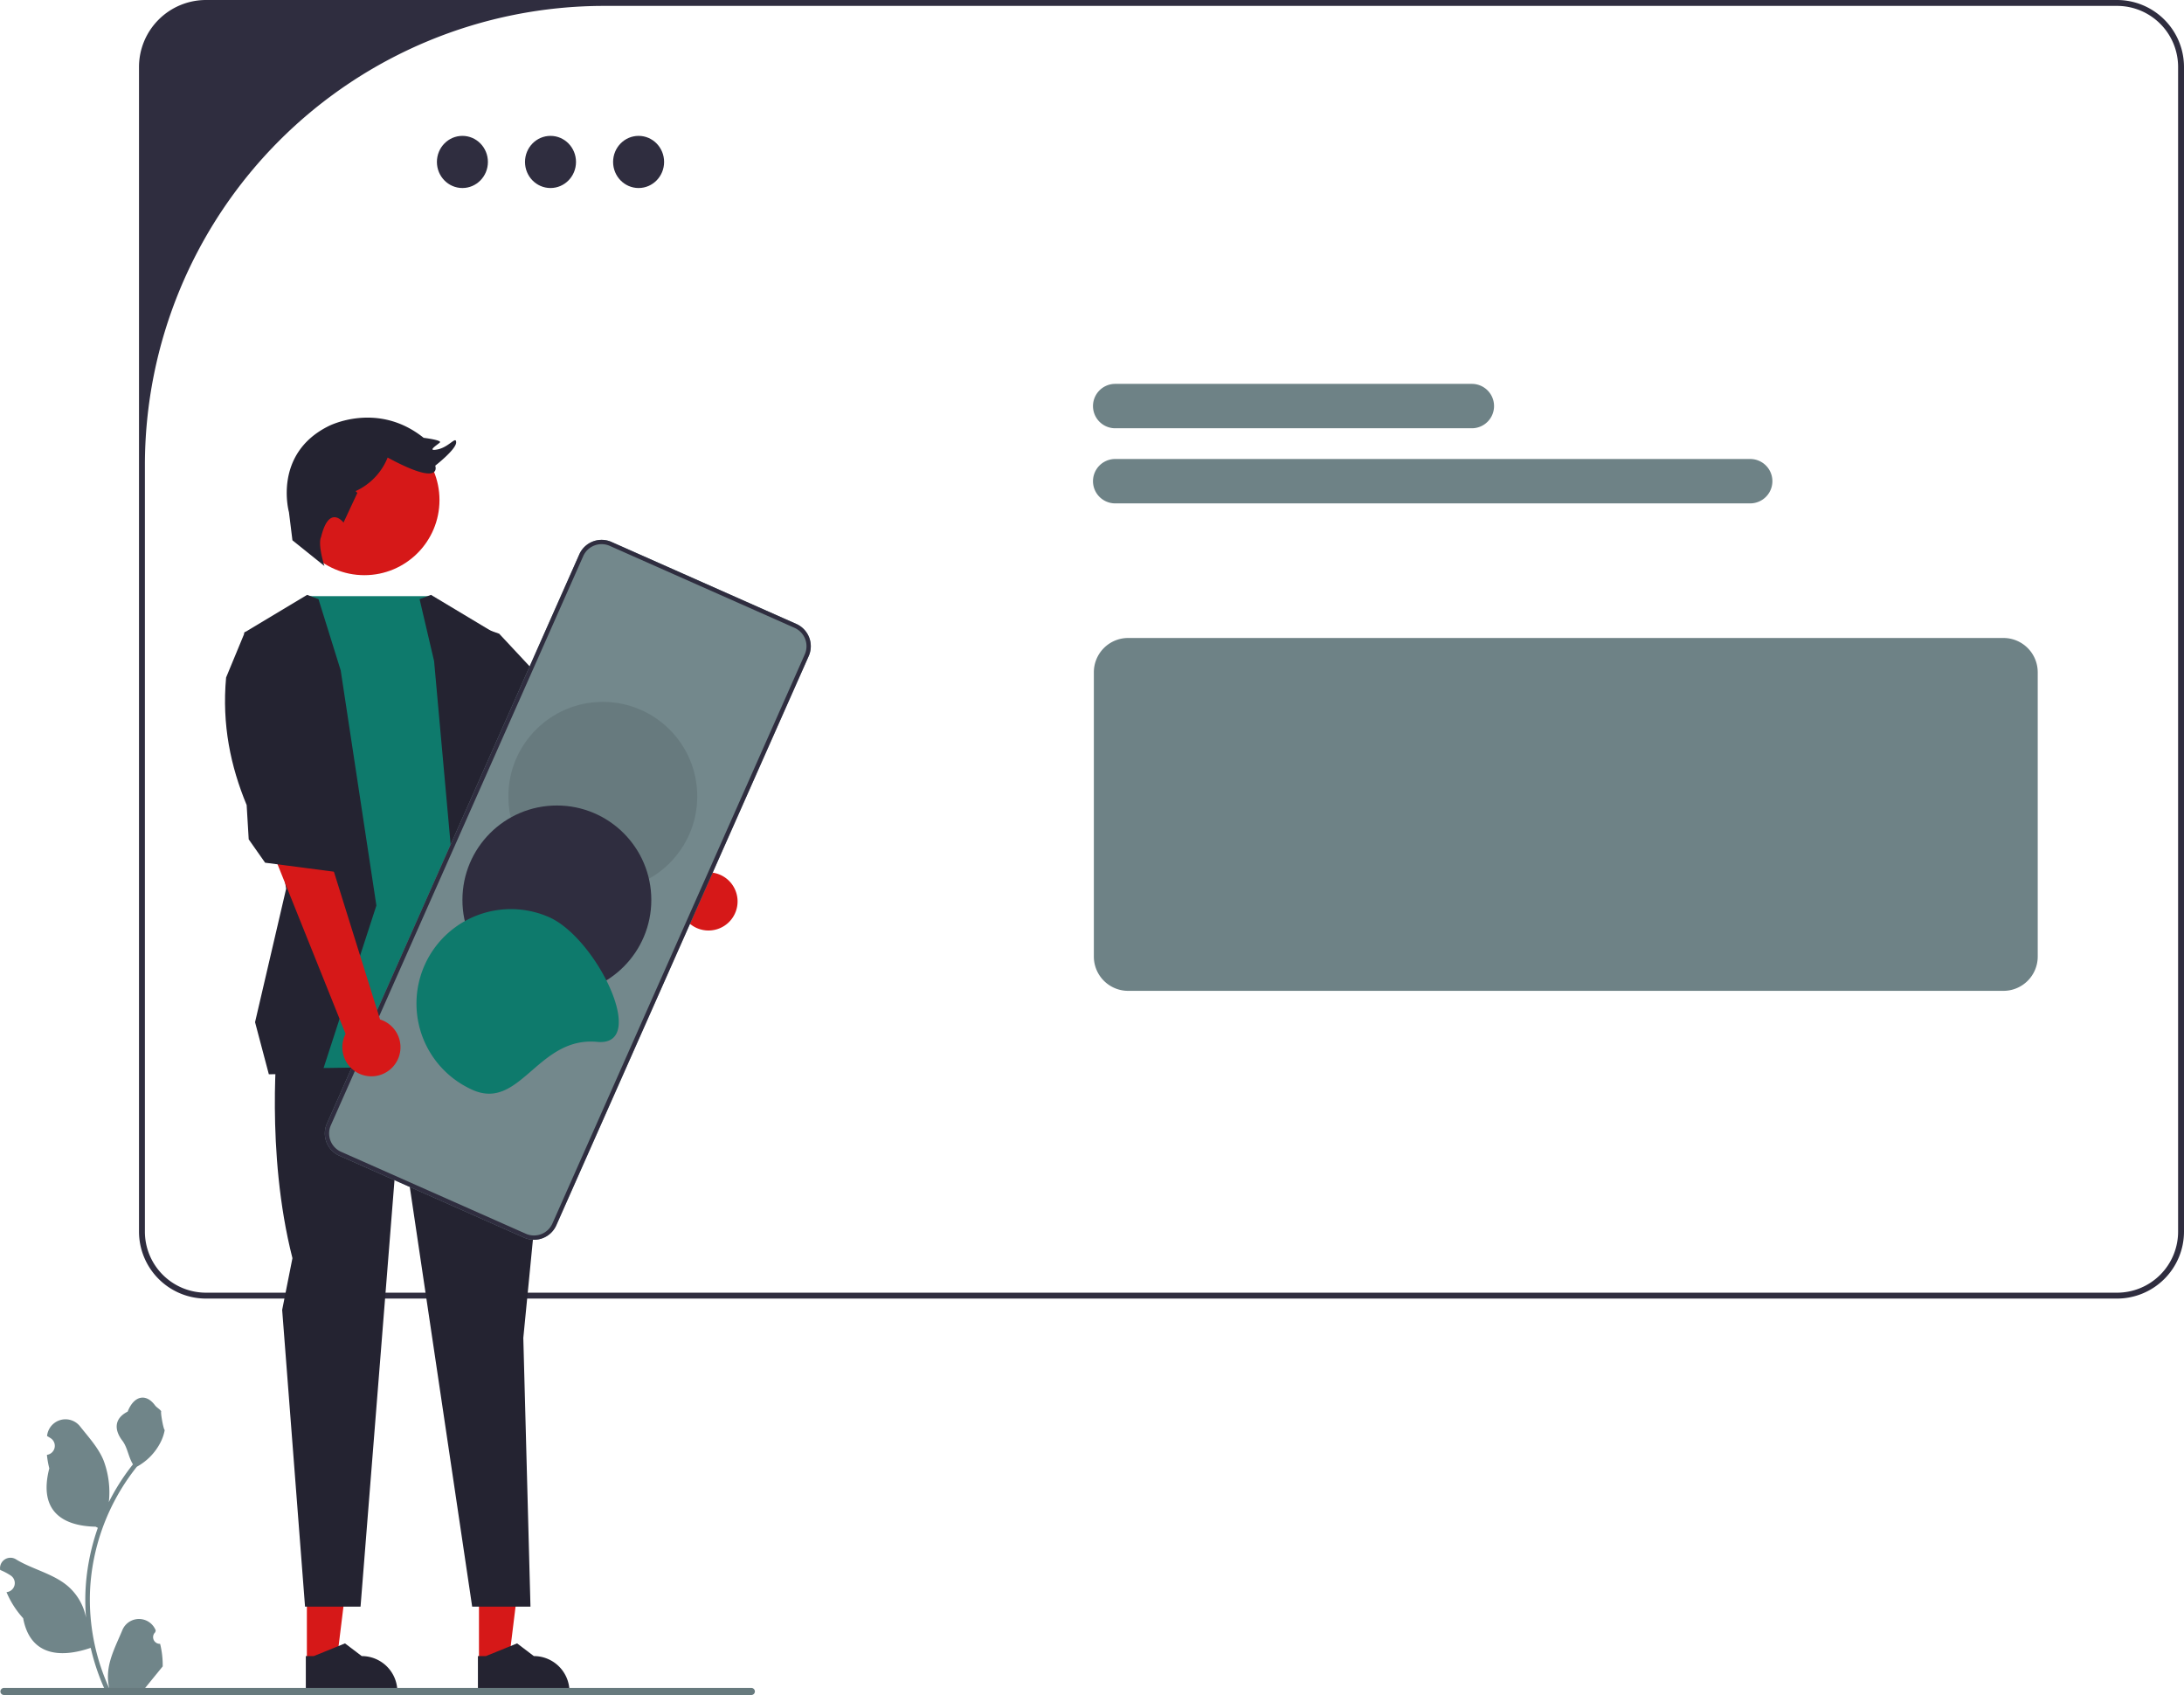 <svg xmlns="http://www.w3.org/2000/svg" data-name="Layer 1" width="740.103" height="574.316" viewBox="0 0 740.103 574.316" xmlns:xlink="http://www.w3.org/1999/xlink" style="fill: rgb(0, 0, 0) !important;"><path d="M717.413,0h-647.62a22.717,22.717,0,0,0-22.69,22.69V417.31a22.717,22.717,0,0,0,22.69,22.69h647.62a22.717,22.717,0,0,0,22.69-22.69V22.69A22.717,22.717,0,0,0,717.413,0Zm20.69,417.31a20.69,20.69,0,0,1-20.69,20.69h-647.62a20.69,20.69,0,0,1-20.69-20.69V157.676A155.676,155.676,0,0,1,204.779,2H717.413a20.69,20.69,0,0,1,20.69,20.69Z" fill="#3f3d56" style="fill: rgb(47, 45, 63) !important;"/><path d="M678.922,335.731h-296.63A11.628,11.628,0,0,1,370.678,324.117V227.782a11.628,11.628,0,0,1,11.614-11.614h296.63a11.628,11.628,0,0,1,11.614,11.614v96.335A11.628,11.628,0,0,1,678.922,335.731Z" fill="#e6e6e6" style="fill: rgb(110, 130, 134) !important;"/><ellipse cx="216.405" cy="54.873" rx="8.642" ry="8.835" fill="#3f3d56" style="fill: rgb(47, 45, 63) !important;"/><ellipse cx="186.551" cy="54.873" rx="8.642" ry="8.835" fill="#3f3d56" style="fill: rgb(47, 45, 63) !important;"/><ellipse cx="156.698" cy="54.873" rx="8.642" ry="8.835" fill="#3f3d56" style="fill: rgb(47, 45, 63) !important;"/><path d="M498.776,145.109H377.91a7.52,7.52,0,0,1,0-15.04H498.776a7.52,7.52,0,0,1,0,15.04Z" fill="#e6e6e6" style="fill: rgb(110, 130, 134) !important;"/><path d="M593.099,170.561H377.91a7.52,7.52,0,0,1,0-15.04H593.099a7.52,7.52,0,1,1,0,15.04Z" fill="#e6e6e6" style="fill: rgb(110, 130, 134) !important;"/><polygon points="162.313 563.077 172.402 563.076 177.201 524.161 162.311 524.162 162.313 563.077" fill="#ffb6b6" style="fill: rgb(214, 24, 24) !important;"/><path d="M161.957,573.602l31.025-.001v-.392a12.076,12.076,0,0,0-12.076-12.076h-.001l-5.667-4.299-10.574,4.3-2.708 0Z" fill="#2f2e41" style="fill: rgb(36, 35, 49) !important;"/><polygon points="103.992 563.077 114.081 563.076 118.88 524.161 103.99 524.162 103.992 563.077" fill="#ffb6b6" style="fill: rgb(214, 24, 24) !important;"/><path d="M103.636,573.602l31.025-.001v-.392a12.076,12.076,0,0,0-12.076-12.076h-.001l-5.667-4.299-10.574,4.3-2.708 0Z" fill="#2f2e41" style="fill: rgb(36, 35, 49) !important;"/><path d="M230.272,304.697l-34.374-32.237,9.31-15.596L239.109,295.633a9.851,9.851,0,1,1-8.837,9.064Z" fill="#ffb6b6" style="fill: rgb(214, 24, 24) !important;"/><path d="M94.121,351.63s-4.267,38.407,4.979,74.679l-3.482,17.534,7.75,100.53h18.811l13.194-165.717,24.63,165.717h19.758l-2.425-91.038,8.552-87.482-3.573-19.915Z" fill="#2f2e41" style="fill: rgb(36, 35, 49) !important;"/><path d="M146.103,202h-42l-7.063,17.958,1.704,141.984s83.214,0,88.904-5.69l-17.781-61.877-6.401-78.947Z" fill="#00bfa6" style="fill: rgb(14, 122, 108) !important;"/><polygon points="169.156 214.717 199.028 246.723 209.696 253.835 212.541 263.081 200.45 283.707 186.937 278.728 182.67 263.081 157.594 242.581 154.931 209.739 169.156 214.717" fill="#2f2e41" style="fill: rgb(36, 35, 49) !important;"/><polygon points="142.188 203.016 147.103 224 153.865 298.998 163.111 355.897 189.785 355.897 173.779 294.02 167.378 214.362 146.041 201.56 142.188 203.016" fill="#2f2e41" style="fill: rgb(36, 35, 49) !important;"/><polygon points="107.931 203.016 115.458 227.164 127.549 306.822 109.057 363.72 91.103 364 86.431 346.349 96.966 301.132 82.741 214.362 104.078 201.56 107.931 203.016" fill="#2f2e41" style="fill: rgb(36, 35, 49) !important;"/><circle cx="123.472" cy="169.431" r="25.458" fill="#ffb6b6" style="fill: rgb(214, 24, 24) !important;"/><path d="M108.785,182.033s-1.223,1.855,1.138,9.724l-10.824-8.69-1.184-9.543s-5.509-19.674,13.378-29.117c0,0,16.526-8.656,32.265,3.935,0,0,6.296.787,5.509,1.574s-4.722,3.148-.787,2.361,6.296-4.722,6.296-2.361-7.082,7.869-7.082,7.869,2.754,7.476-16.132-2.754v0a21.108,21.108,0,0,1-10.864,11.377l.606.592h0l-4.694,10.066S111.54,170.623,108.785,182.033Z" fill="#2f2e41" style="fill: rgb(36, 35, 49) !important;"/><path d="M110.783,380.688l85.532-192.857a8.27,8.27,0,0,1,10.9-4.202l62.633,27.778a8.27,8.27,0,0,1,4.202,10.9L188.519,415.164a8.27,8.27,0,0,1-10.9,4.202l-62.633-27.778A8.27,8.27,0,0,1,110.783,380.688Z" fill="#fff" style="fill: rgb(115, 136, 140) !important;"/><path d="M110.783,380.688l85.532-192.857a8.27,8.27,0,0,1,10.9-4.202l62.633,27.778a8.27,8.27,0,0,1,4.202,10.9L188.519,415.164a8.27,8.27,0,0,1-10.9,4.202l-62.633-27.778A8.27,8.27,0,0,1,110.783,380.688Zm161.939-158.97a6.814,6.814,0,0,0-3.463-8.982l-62.633-27.778a6.814,6.814,0,0,0-8.982,3.463L112.112,381.278a6.814,6.814,0,0,0,3.463,8.982l62.633,27.778a6.814,6.814,0,0,0,8.982-3.463Z" fill="#3f3d56" style="fill: rgb(47, 45, 63) !important;"/><circle cx="204.278" cy="269.826" r="32.005" fill="#ccc" style="fill: rgb(103, 122, 126) !important;"/><circle cx="188.708" cy="304.934" r="32.005" fill="#3f3d56" style="fill: rgb(47, 45, 63) !important;"/><path d="M160.161,369.3a32.005,32.005,0,1,1,25.951-58.514c16.158,7.166,33.877,43.922,16.282,42.233C182.245,351.085,176.32,376.466,160.161,369.3Z" fill="#00bfa6" style="fill: rgb(14, 122, 108) !important;"/><path d="M117.113,350.313,92.103,288l20,4,16.691,53.435a9.851,9.851,0,1,1-11.682,4.878Z" fill="#ffb6b6" style="fill: rgb(214, 24, 24) !important;"/><path d="M76.618,229.563c-1.456,16.063,1.559,30.167,6.967,43.222l.695,11.612,5.56,7.917,23.707,3.095,4.353-13.728-9.744-12.965-.819-32.378-24.312-22.241Z" fill="#2f2e41" style="fill: rgb(36, 35, 49) !important;"/><path d="M54.259,556.983a2.269,2.269,0,0,1-1.645-3.933l.155-.618q-.031-.074-.062-.148a6.094,6.094,0,0,0-11.241.042c-1.839,4.428-4.179,8.864-4.756,13.546a18.029,18.029,0,0,0,.316,6.2,72.281,72.281,0,0,1-6.575-30.021,69.766,69.766,0,0,1,.433-7.783q.358-3.178.995-6.31a73.119,73.119,0,0,1,14.5-30.99,19.459,19.459,0,0,0,8.093-8.397,14.843,14.843,0,0,0,1.35-4.056c-.394.052-1.486-5.949-1.188-6.317-.549-.833-1.532-1.247-2.131-2.06-2.982-4.043-7.091-3.337-9.236,2.157-4.582,2.313-4.627,6.148-1.815,9.837,1.789,2.347,2.035,5.522,3.604,8.035-.162.207-.329.407-.491.614a73.591,73.591,0,0,0-7.681,12.169,30.592,30.592,0,0,0-1.826-14.21c-1.748-4.217-5.025-7.769-7.91-11.415a6.279,6.279,0,0,0-11.184,3.083q-.009.081-.017.161.643.363,1.259.77A3.078,3.078,0,0,1,15.963,492.94l-.063.01a30.628,30.628,0,0,0,.807,4.579c-3.702,14.316,4.29,19.53,15.701,19.764.252.129.497.258.749.381a75.115,75.115,0,0,0-4.043,19.028,71.243,71.243,0,0,0,.052,11.503l-.019-.136a18.826,18.826,0,0,0-6.427-10.87c-4.946-4.063-11.933-5.559-17.268-8.824a3.533,3.533,0,0,0-5.411,3.437l.022.143a20.675,20.675,0,0,1,2.319,1.117q.643.363,1.259.77a3.078,3.078,0,0,1-1.241,5.602l-.063.01c-.045.006-.084.013-.129.019A30.655,30.655,0,0,0,7.846,548.302c2.315,12.497,12.256,13.683,22.89,10.044h.006a75.092,75.092,0,0,0,5.044,14.726H53.807c.065-.2.123-.407.181-.607a20.474,20.474,0,0,1-4.986-.297c1.337-1.641,2.674-3.294,4.011-4.935a1.119,1.119,0,0,0,.084-.097c.678-.84,1.363-1.673,2.041-2.512l0-.001a29.991,29.991,0,0,0-.879-7.64Z" fill="#f2f2f2" style="fill: rgb(112, 133, 137) !important;"/><path d="M255.81,573.126a1.186,1.186,0,0,1-1.19,1.19H1.33a1.19,1.19,0,0,1,0-2.38h253.29A1.187,1.187,0,0,1,255.81,573.126Z" fill="#ccc" style="fill: rgb(103, 122, 126) !important;"/></svg>